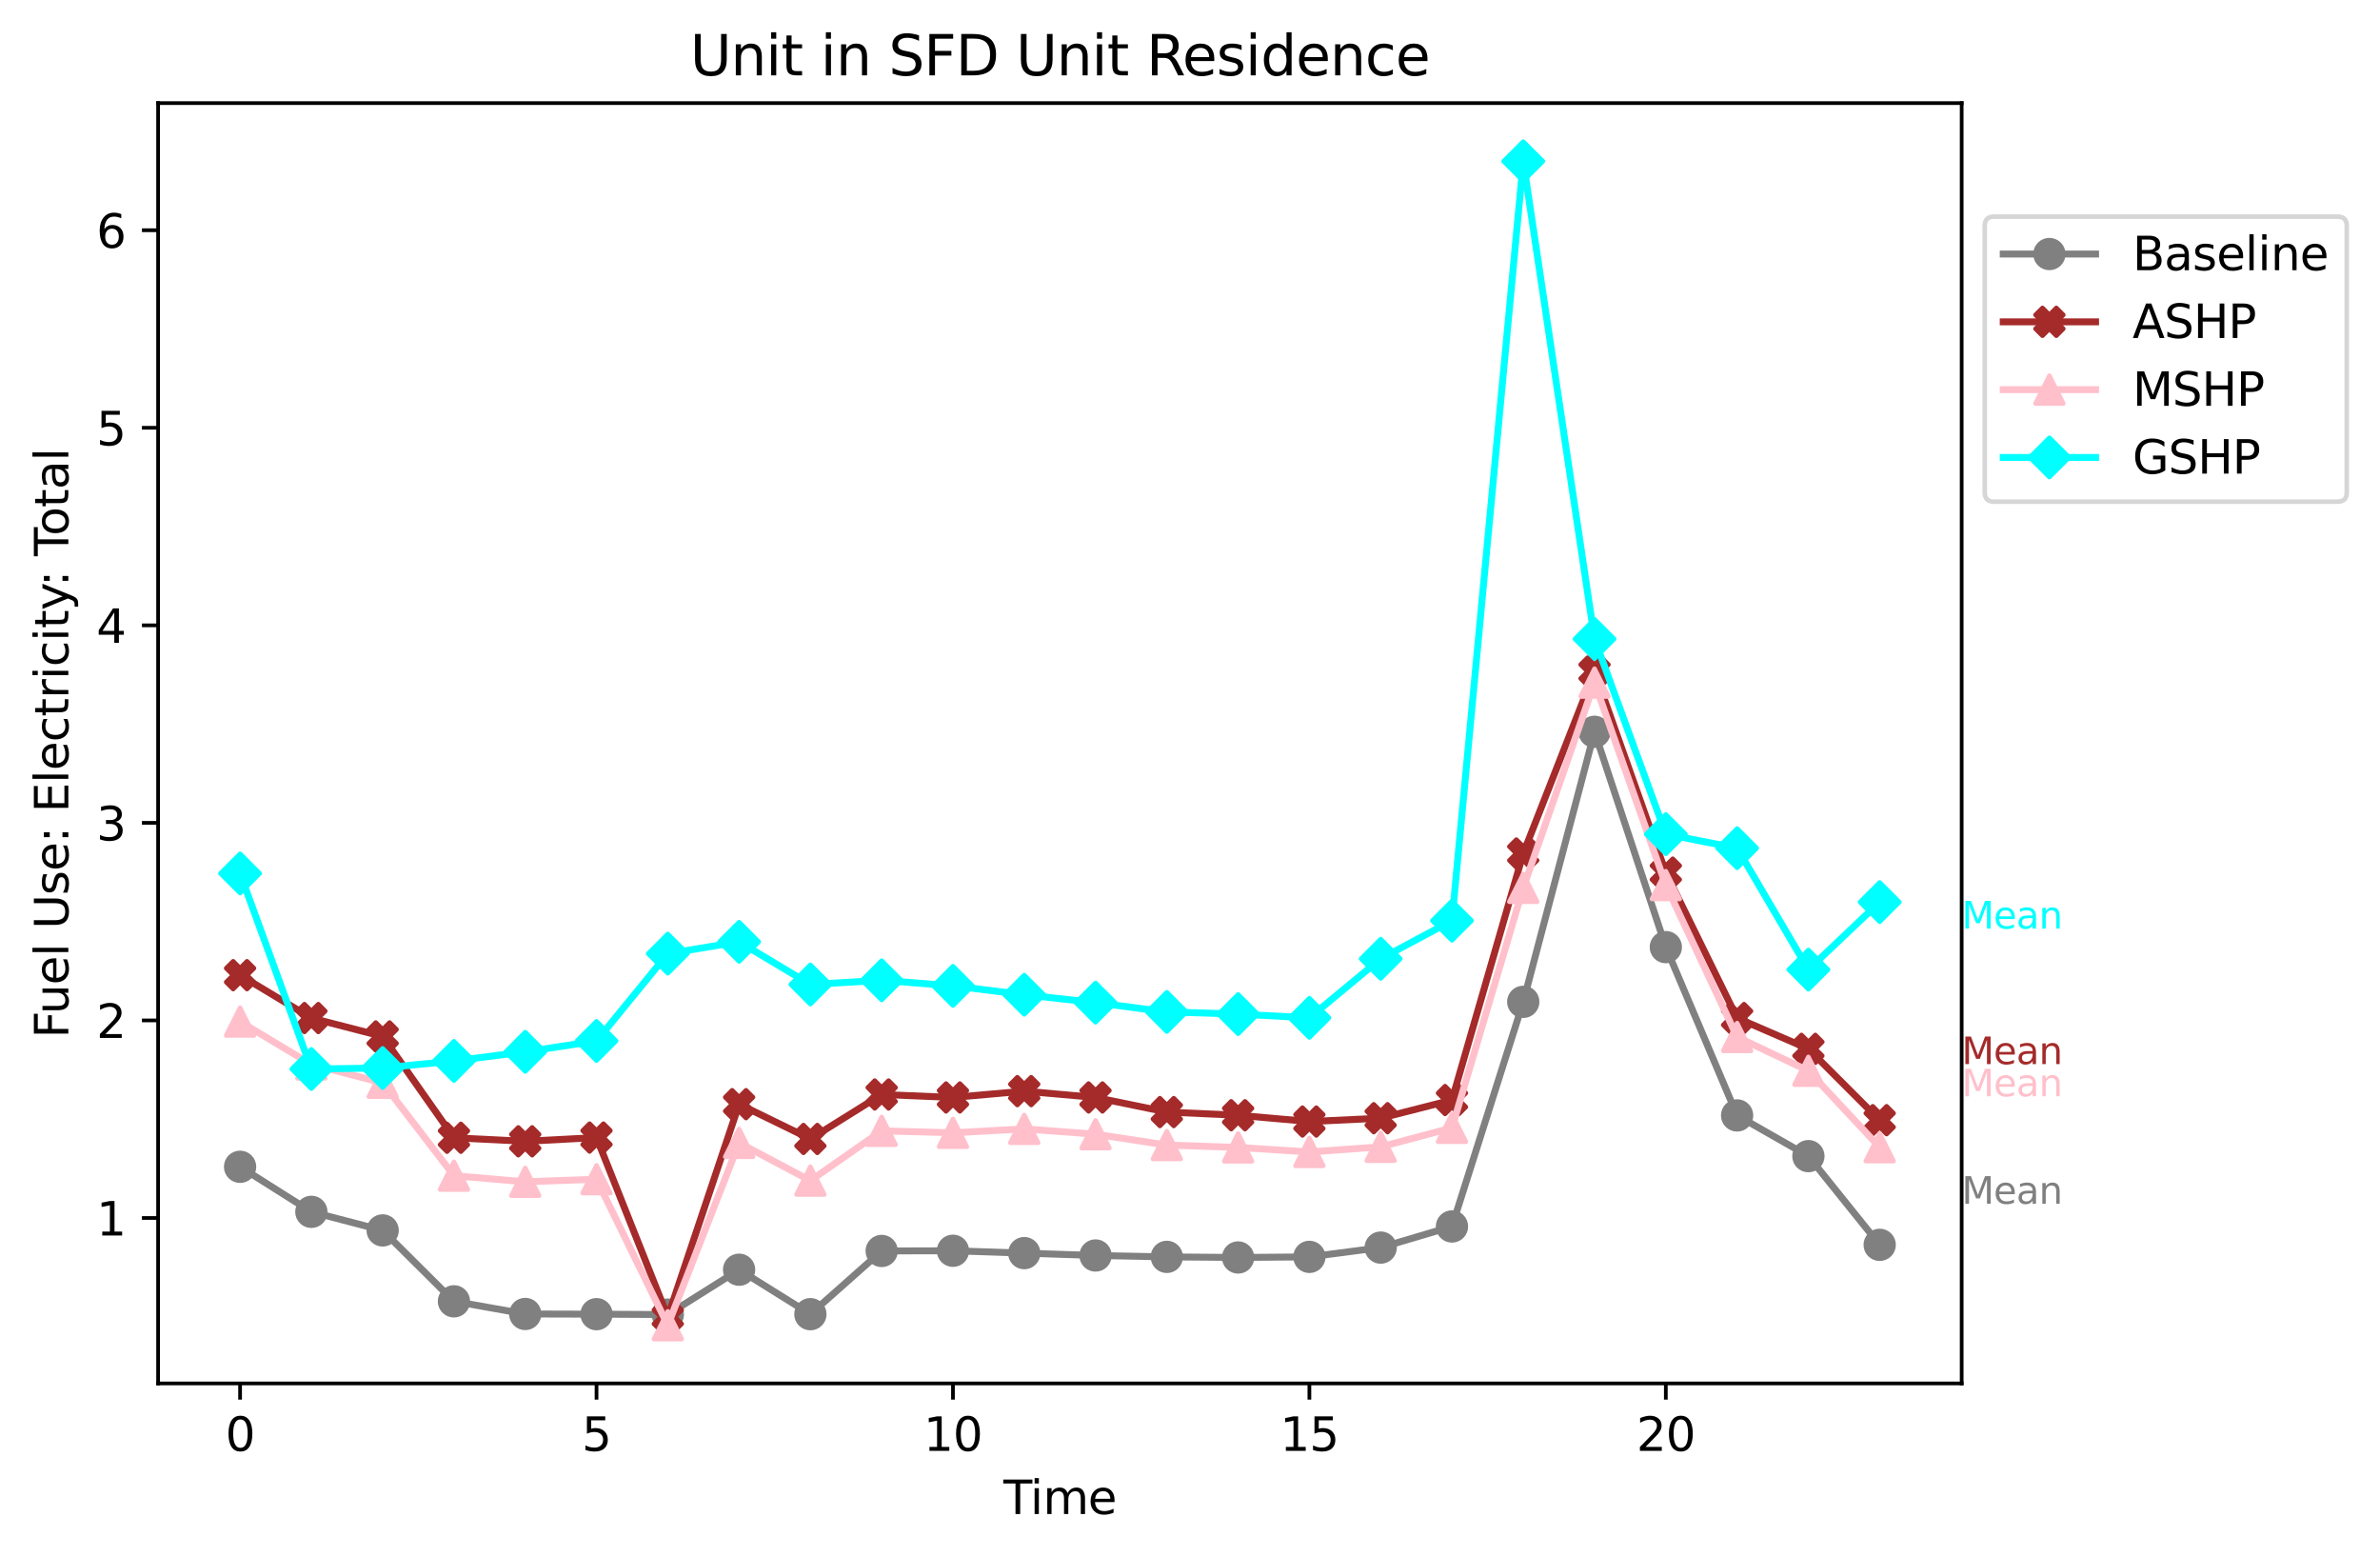 <?xml version="1.0" encoding="utf-8" standalone="no"?>
<!DOCTYPE svg PUBLIC "-//W3C//DTD SVG 1.1//EN"
  "http://www.w3.org/Graphics/SVG/1.1/DTD/svg11.dtd">
<svg xmlns:xlink="http://www.w3.org/1999/xlink" width="515.439pt" height="337.074pt" viewBox="0 0 515.439 337.074" xmlns="http://www.w3.org/2000/svg" version="1.1">
 <defs>
  <style type="text/css">*{stroke-linejoin: round; stroke-linecap: butt}</style>
 </defs>
 <g id="figure_1">
  <g id="patch_1">
   <path d="M 0 337.074 
L 515.439 337.074 
L 515.439 0 
L 0 0 
z
" style="fill: #ffffff"/>
  </g>
  <g id="axes_1">
   <g id="patch_2">
    <path d="M 34.241 299.518 
L 424.841 299.518 
L 424.841 22.318 
L 34.241 22.318 
z
" style="fill: #ffffff"/>
   </g>
   <g id="matplotlib.axis_1">
    <g id="xtick_1">
     <g id="line2d_1">
      <defs>
       <path id="m8b0d83b0fd" d="M 0 0 
L 0 3.5 
" style="stroke: #000000; stroke-width: 0.8"/>
      </defs>
      <g>
       <use xlink:href="#m8b0d83b0fd" x="51.995" y="299.518" style="stroke: #000000; stroke-width: 0.8"/>
      </g>
     </g>
     <g id="text_1">
      <!-- 0 -->
      <g transform="translate(48.814 314.117) scale(0.1 -0.1)">
       <defs>
        <path id="DejaVuSans-30" d="M 2034 4250 
Q 1547 4250 1301 3770 
Q 1056 3291 1056 2328 
Q 1056 1369 1301 889 
Q 1547 409 2034 409 
Q 2525 409 2770 889 
Q 3016 1369 3016 2328 
Q 3016 3291 2770 3770 
Q 2525 4250 2034 4250 
z
M 2034 4750 
Q 2819 4750 3233 4129 
Q 3647 3509 3647 2328 
Q 3647 1150 3233 529 
Q 2819 -91 2034 -91 
Q 1250 -91 836 529 
Q 422 1150 422 2328 
Q 422 3509 836 4129 
Q 1250 4750 2034 4750 
z
" transform="scale(0.016)"/>
       </defs>
       <use xlink:href="#DejaVuSans-30"/>
      </g>
     </g>
    </g>
    <g id="xtick_2">
     <g id="line2d_2">
      <g>
       <use xlink:href="#m8b0d83b0fd" x="129.189" y="299.518" style="stroke: #000000; stroke-width: 0.8"/>
      </g>
     </g>
     <g id="text_2">
      <!-- 5 -->
      <g transform="translate(126.008 314.117) scale(0.1 -0.1)">
       <defs>
        <path id="DejaVuSans-35" d="M 691 4666 
L 3169 4666 
L 3169 4134 
L 1269 4134 
L 1269 2991 
Q 1406 3038 1543 3061 
Q 1681 3084 1819 3084 
Q 2600 3084 3056 2656 
Q 3513 2228 3513 1497 
Q 3513 744 3044 326 
Q 2575 -91 1722 -91 
Q 1428 -91 1123 -41 
Q 819 9 494 109 
L 494 744 
Q 775 591 1075 516 
Q 1375 441 1709 441 
Q 2250 441 2565 725 
Q 2881 1009 2881 1497 
Q 2881 1984 2565 2268 
Q 2250 2553 1709 2553 
Q 1456 2553 1204 2497 
Q 953 2441 691 2322 
L 691 4666 
z
" transform="scale(0.016)"/>
       </defs>
       <use xlink:href="#DejaVuSans-35"/>
      </g>
     </g>
    </g>
    <g id="xtick_3">
     <g id="line2d_3">
      <g>
       <use xlink:href="#m8b0d83b0fd" x="206.383" y="299.518" style="stroke: #000000; stroke-width: 0.8"/>
      </g>
     </g>
     <g id="text_3">
      <!-- 10 -->
      <g transform="translate(200.02 314.117) scale(0.1 -0.1)">
       <defs>
        <path id="DejaVuSans-31" d="M 794 531 
L 1825 531 
L 1825 4091 
L 703 3866 
L 703 4441 
L 1819 4666 
L 2450 4666 
L 2450 531 
L 3481 531 
L 3481 0 
L 794 0 
L 794 531 
z
" transform="scale(0.016)"/>
       </defs>
       <use xlink:href="#DejaVuSans-31"/>
       <use xlink:href="#DejaVuSans-30" x="63.623"/>
      </g>
     </g>
    </g>
    <g id="xtick_4">
     <g id="line2d_4">
      <g>
       <use xlink:href="#m8b0d83b0fd" x="283.576" y="299.518" style="stroke: #000000; stroke-width: 0.8"/>
      </g>
     </g>
     <g id="text_4">
      <!-- 15 -->
      <g transform="translate(277.214 314.117) scale(0.1 -0.1)">
       <use xlink:href="#DejaVuSans-31"/>
       <use xlink:href="#DejaVuSans-35" x="63.623"/>
      </g>
     </g>
    </g>
    <g id="xtick_5">
     <g id="line2d_5">
      <g>
       <use xlink:href="#m8b0d83b0fd" x="360.77" y="299.518" style="stroke: #000000; stroke-width: 0.8"/>
      </g>
     </g>
     <g id="text_5">
      <!-- 20 -->
      <g transform="translate(354.407 314.117) scale(0.1 -0.1)">
       <defs>
        <path id="DejaVuSans-32" d="M 1228 531 
L 3431 531 
L 3431 0 
L 469 0 
L 469 531 
Q 828 903 1448 1529 
Q 2069 2156 2228 2338 
Q 2531 2678 2651 2914 
Q 2772 3150 2772 3378 
Q 2772 3750 2511 3984 
Q 2250 4219 1831 4219 
Q 1534 4219 1204 4116 
Q 875 4013 500 3803 
L 500 4441 
Q 881 4594 1212 4672 
Q 1544 4750 1819 4750 
Q 2544 4750 2975 4387 
Q 3406 4025 3406 3419 
Q 3406 3131 3298 2873 
Q 3191 2616 2906 2266 
Q 2828 2175 2409 1742 
Q 1991 1309 1228 531 
z
" transform="scale(0.016)"/>
       </defs>
       <use xlink:href="#DejaVuSans-32"/>
       <use xlink:href="#DejaVuSans-30" x="63.623"/>
      </g>
     </g>
    </g>
    <g id="text_6">
     <!-- Time -->
     <g transform="translate(217.307 327.795) scale(0.1 -0.1)">
      <defs>
       <path id="DejaVuSans-54" d="M -19 4666 
L 3928 4666 
L 3928 4134 
L 2272 4134 
L 2272 0 
L 1638 0 
L 1638 4134 
L -19 4134 
L -19 4666 
z
" transform="scale(0.016)"/>
       <path id="DejaVuSans-69" d="M 603 3500 
L 1178 3500 
L 1178 0 
L 603 0 
L 603 3500 
z
M 603 4863 
L 1178 4863 
L 1178 4134 
L 603 4134 
L 603 4863 
z
" transform="scale(0.016)"/>
       <path id="DejaVuSans-6d" d="M 3328 2828 
Q 3544 3216 3844 3400 
Q 4144 3584 4550 3584 
Q 5097 3584 5394 3201 
Q 5691 2819 5691 2113 
L 5691 0 
L 5113 0 
L 5113 2094 
Q 5113 2597 4934 2840 
Q 4756 3084 4391 3084 
Q 3944 3084 3684 2787 
Q 3425 2491 3425 1978 
L 3425 0 
L 2847 0 
L 2847 2094 
Q 2847 2600 2669 2842 
Q 2491 3084 2119 3084 
Q 1678 3084 1418 2786 
Q 1159 2488 1159 1978 
L 1159 0 
L 581 0 
L 581 3500 
L 1159 3500 
L 1159 2956 
Q 1356 3278 1631 3431 
Q 1906 3584 2284 3584 
Q 2666 3584 2933 3390 
Q 3200 3197 3328 2828 
z
" transform="scale(0.016)"/>
       <path id="DejaVuSans-65" d="M 3597 1894 
L 3597 1613 
L 953 1613 
Q 991 1019 1311 708 
Q 1631 397 2203 397 
Q 2534 397 2845 478 
Q 3156 559 3463 722 
L 3463 178 
Q 3153 47 2828 -22 
Q 2503 -91 2169 -91 
Q 1331 -91 842 396 
Q 353 884 353 1716 
Q 353 2575 817 3079 
Q 1281 3584 2069 3584 
Q 2775 3584 3186 3129 
Q 3597 2675 3597 1894 
z
M 3022 2063 
Q 3016 2534 2758 2815 
Q 2500 3097 2075 3097 
Q 1594 3097 1305 2825 
Q 1016 2553 972 2059 
L 3022 2063 
z
" transform="scale(0.016)"/>
      </defs>
      <use xlink:href="#DejaVuSans-54"/>
      <use xlink:href="#DejaVuSans-69" x="57.959"/>
      <use xlink:href="#DejaVuSans-6d" x="85.742"/>
      <use xlink:href="#DejaVuSans-65" x="183.154"/>
     </g>
    </g>
   </g>
   <g id="matplotlib.axis_2">
    <g id="ytick_1">
     <g id="line2d_6">
      <defs>
       <path id="mc8c72cbd76" d="M 0 0 
L -3.5 0 
" style="stroke: #000000; stroke-width: 0.8"/>
      </defs>
      <g>
       <use xlink:href="#mc8c72cbd76" x="34.241" y="263.694" style="stroke: #000000; stroke-width: 0.8"/>
      </g>
     </g>
     <g id="text_7">
      <!-- 1 -->
      <g transform="translate(20.878 267.493) scale(0.1 -0.1)">
       <use xlink:href="#DejaVuSans-31"/>
      </g>
     </g>
    </g>
    <g id="ytick_2">
     <g id="line2d_7">
      <g>
       <use xlink:href="#mc8c72cbd76" x="34.241" y="220.924" style="stroke: #000000; stroke-width: 0.8"/>
      </g>
     </g>
     <g id="text_8">
      <!-- 2 -->
      <g transform="translate(20.878 224.723) scale(0.1 -0.1)">
       <use xlink:href="#DejaVuSans-32"/>
      </g>
     </g>
    </g>
    <g id="ytick_3">
     <g id="line2d_8">
      <g>
       <use xlink:href="#mc8c72cbd76" x="34.241" y="178.154" style="stroke: #000000; stroke-width: 0.8"/>
      </g>
     </g>
     <g id="text_9">
      <!-- 3 -->
      <g transform="translate(20.878 181.954) scale(0.1 -0.1)">
       <defs>
        <path id="DejaVuSans-33" d="M 2597 2516 
Q 3050 2419 3304 2112 
Q 3559 1806 3559 1356 
Q 3559 666 3084 287 
Q 2609 -91 1734 -91 
Q 1441 -91 1130 -33 
Q 819 25 488 141 
L 488 750 
Q 750 597 1062 519 
Q 1375 441 1716 441 
Q 2309 441 2620 675 
Q 2931 909 2931 1356 
Q 2931 1769 2642 2001 
Q 2353 2234 1838 2234 
L 1294 2234 
L 1294 2753 
L 1863 2753 
Q 2328 2753 2575 2939 
Q 2822 3125 2822 3475 
Q 2822 3834 2567 4026 
Q 2313 4219 1838 4219 
Q 1578 4219 1281 4162 
Q 984 4106 628 3988 
L 628 4550 
Q 988 4650 1302 4700 
Q 1616 4750 1894 4750 
Q 2613 4750 3031 4423 
Q 3450 4097 3450 3541 
Q 3450 3153 3228 2886 
Q 3006 2619 2597 2516 
z
" transform="scale(0.016)"/>
       </defs>
       <use xlink:href="#DejaVuSans-33"/>
      </g>
     </g>
    </g>
    <g id="ytick_4">
     <g id="line2d_9">
      <g>
       <use xlink:href="#mc8c72cbd76" x="34.241" y="135.385" style="stroke: #000000; stroke-width: 0.8"/>
      </g>
     </g>
     <g id="text_10">
      <!-- 4 -->
      <g transform="translate(20.878 139.184) scale(0.1 -0.1)">
       <defs>
        <path id="DejaVuSans-34" d="M 2419 4116 
L 825 1625 
L 2419 1625 
L 2419 4116 
z
M 2253 4666 
L 3047 4666 
L 3047 1625 
L 3713 1625 
L 3713 1100 
L 3047 1100 
L 3047 0 
L 2419 0 
L 2419 1100 
L 313 1100 
L 313 1709 
L 2253 4666 
z
" transform="scale(0.016)"/>
       </defs>
       <use xlink:href="#DejaVuSans-34"/>
      </g>
     </g>
    </g>
    <g id="ytick_5">
     <g id="line2d_10">
      <g>
       <use xlink:href="#mc8c72cbd76" x="34.241" y="92.615" style="stroke: #000000; stroke-width: 0.8"/>
      </g>
     </g>
     <g id="text_11">
      <!-- 5 -->
      <g transform="translate(20.878 96.414) scale(0.1 -0.1)">
       <use xlink:href="#DejaVuSans-35"/>
      </g>
     </g>
    </g>
    <g id="ytick_6">
     <g id="line2d_11">
      <g>
       <use xlink:href="#mc8c72cbd76" x="34.241" y="49.845" style="stroke: #000000; stroke-width: 0.8"/>
      </g>
     </g>
     <g id="text_12">
      <!-- 6 -->
      <g transform="translate(20.878 53.644) scale(0.1 -0.1)">
       <defs>
        <path id="DejaVuSans-36" d="M 2113 2584 
Q 1688 2584 1439 2293 
Q 1191 2003 1191 1497 
Q 1191 994 1439 701 
Q 1688 409 2113 409 
Q 2538 409 2786 701 
Q 3034 994 3034 1497 
Q 3034 2003 2786 2293 
Q 2538 2584 2113 2584 
z
M 3366 4563 
L 3366 3988 
Q 3128 4100 2886 4159 
Q 2644 4219 2406 4219 
Q 1781 4219 1451 3797 
Q 1122 3375 1075 2522 
Q 1259 2794 1537 2939 
Q 1816 3084 2150 3084 
Q 2853 3084 3261 2657 
Q 3669 2231 3669 1497 
Q 3669 778 3244 343 
Q 2819 -91 2113 -91 
Q 1303 -91 875 529 
Q 447 1150 447 2328 
Q 447 3434 972 4092 
Q 1497 4750 2381 4750 
Q 2619 4750 2861 4703 
Q 3103 4656 3366 4563 
z
" transform="scale(0.016)"/>
       </defs>
       <use xlink:href="#DejaVuSans-36"/>
      </g>
     </g>
    </g>
    <g id="text_13">
     <!-- Fuel Use: Electricity: Total -->
     <g transform="translate(14.798 224.781) rotate(-90) scale(0.1 -0.1)">
      <defs>
       <path id="DejaVuSans-46" d="M 628 4666 
L 3309 4666 
L 3309 4134 
L 1259 4134 
L 1259 2759 
L 3109 2759 
L 3109 2228 
L 1259 2228 
L 1259 0 
L 628 0 
L 628 4666 
z
" transform="scale(0.016)"/>
       <path id="DejaVuSans-75" d="M 544 1381 
L 544 3500 
L 1119 3500 
L 1119 1403 
Q 1119 906 1312 657 
Q 1506 409 1894 409 
Q 2359 409 2629 706 
Q 2900 1003 2900 1516 
L 2900 3500 
L 3475 3500 
L 3475 0 
L 2900 0 
L 2900 538 
Q 2691 219 2414 64 
Q 2138 -91 1772 -91 
Q 1169 -91 856 284 
Q 544 659 544 1381 
z
M 1991 3584 
L 1991 3584 
z
" transform="scale(0.016)"/>
       <path id="DejaVuSans-6c" d="M 603 4863 
L 1178 4863 
L 1178 0 
L 603 0 
L 603 4863 
z
" transform="scale(0.016)"/>
       <path id="DejaVuSans-20" transform="scale(0.016)"/>
       <path id="DejaVuSans-55" d="M 556 4666 
L 1191 4666 
L 1191 1831 
Q 1191 1081 1462 751 
Q 1734 422 2344 422 
Q 2950 422 3222 751 
Q 3494 1081 3494 1831 
L 3494 4666 
L 4128 4666 
L 4128 1753 
Q 4128 841 3676 375 
Q 3225 -91 2344 -91 
Q 1459 -91 1007 375 
Q 556 841 556 1753 
L 556 4666 
z
" transform="scale(0.016)"/>
       <path id="DejaVuSans-73" d="M 2834 3397 
L 2834 2853 
Q 2591 2978 2328 3040 
Q 2066 3103 1784 3103 
Q 1356 3103 1142 2972 
Q 928 2841 928 2578 
Q 928 2378 1081 2264 
Q 1234 2150 1697 2047 
L 1894 2003 
Q 2506 1872 2764 1633 
Q 3022 1394 3022 966 
Q 3022 478 2636 193 
Q 2250 -91 1575 -91 
Q 1294 -91 989 -36 
Q 684 19 347 128 
L 347 722 
Q 666 556 975 473 
Q 1284 391 1588 391 
Q 1994 391 2212 530 
Q 2431 669 2431 922 
Q 2431 1156 2273 1281 
Q 2116 1406 1581 1522 
L 1381 1569 
Q 847 1681 609 1914 
Q 372 2147 372 2553 
Q 372 3047 722 3315 
Q 1072 3584 1716 3584 
Q 2034 3584 2315 3537 
Q 2597 3491 2834 3397 
z
" transform="scale(0.016)"/>
       <path id="DejaVuSans-3a" d="M 750 794 
L 1409 794 
L 1409 0 
L 750 0 
L 750 794 
z
M 750 3309 
L 1409 3309 
L 1409 2516 
L 750 2516 
L 750 3309 
z
" transform="scale(0.016)"/>
       <path id="DejaVuSans-45" d="M 628 4666 
L 3578 4666 
L 3578 4134 
L 1259 4134 
L 1259 2753 
L 3481 2753 
L 3481 2222 
L 1259 2222 
L 1259 531 
L 3634 531 
L 3634 0 
L 628 0 
L 628 4666 
z
" transform="scale(0.016)"/>
       <path id="DejaVuSans-63" d="M 3122 3366 
L 3122 2828 
Q 2878 2963 2633 3030 
Q 2388 3097 2138 3097 
Q 1578 3097 1268 2742 
Q 959 2388 959 1747 
Q 959 1106 1268 751 
Q 1578 397 2138 397 
Q 2388 397 2633 464 
Q 2878 531 3122 666 
L 3122 134 
Q 2881 22 2623 -34 
Q 2366 -91 2075 -91 
Q 1284 -91 818 406 
Q 353 903 353 1747 
Q 353 2603 823 3093 
Q 1294 3584 2113 3584 
Q 2378 3584 2631 3529 
Q 2884 3475 3122 3366 
z
" transform="scale(0.016)"/>
       <path id="DejaVuSans-74" d="M 1172 4494 
L 1172 3500 
L 2356 3500 
L 2356 3053 
L 1172 3053 
L 1172 1153 
Q 1172 725 1289 603 
Q 1406 481 1766 481 
L 2356 481 
L 2356 0 
L 1766 0 
Q 1100 0 847 248 
Q 594 497 594 1153 
L 594 3053 
L 172 3053 
L 172 3500 
L 594 3500 
L 594 4494 
L 1172 4494 
z
" transform="scale(0.016)"/>
       <path id="DejaVuSans-72" d="M 2631 2963 
Q 2534 3019 2420 3045 
Q 2306 3072 2169 3072 
Q 1681 3072 1420 2755 
Q 1159 2438 1159 1844 
L 1159 0 
L 581 0 
L 581 3500 
L 1159 3500 
L 1159 2956 
Q 1341 3275 1631 3429 
Q 1922 3584 2338 3584 
Q 2397 3584 2469 3576 
Q 2541 3569 2628 3553 
L 2631 2963 
z
" transform="scale(0.016)"/>
       <path id="DejaVuSans-79" d="M 2059 -325 
Q 1816 -950 1584 -1140 
Q 1353 -1331 966 -1331 
L 506 -1331 
L 506 -850 
L 844 -850 
Q 1081 -850 1212 -737 
Q 1344 -625 1503 -206 
L 1606 56 
L 191 3500 
L 800 3500 
L 1894 763 
L 2988 3500 
L 3597 3500 
L 2059 -325 
z
" transform="scale(0.016)"/>
       <path id="DejaVuSans-6f" d="M 1959 3097 
Q 1497 3097 1228 2736 
Q 959 2375 959 1747 
Q 959 1119 1226 758 
Q 1494 397 1959 397 
Q 2419 397 2687 759 
Q 2956 1122 2956 1747 
Q 2956 2369 2687 2733 
Q 2419 3097 1959 3097 
z
M 1959 3584 
Q 2709 3584 3137 3096 
Q 3566 2609 3566 1747 
Q 3566 888 3137 398 
Q 2709 -91 1959 -91 
Q 1206 -91 779 398 
Q 353 888 353 1747 
Q 353 2609 779 3096 
Q 1206 3584 1959 3584 
z
" transform="scale(0.016)"/>
       <path id="DejaVuSans-61" d="M 2194 1759 
Q 1497 1759 1228 1600 
Q 959 1441 959 1056 
Q 959 750 1161 570 
Q 1363 391 1709 391 
Q 2188 391 2477 730 
Q 2766 1069 2766 1631 
L 2766 1759 
L 2194 1759 
z
M 3341 1997 
L 3341 0 
L 2766 0 
L 2766 531 
Q 2569 213 2275 61 
Q 1981 -91 1556 -91 
Q 1019 -91 701 211 
Q 384 513 384 1019 
Q 384 1609 779 1909 
Q 1175 2209 1959 2209 
L 2766 2209 
L 2766 2266 
Q 2766 2663 2505 2880 
Q 2244 3097 1772 3097 
Q 1472 3097 1187 3025 
Q 903 2953 641 2809 
L 641 3341 
Q 956 3463 1253 3523 
Q 1550 3584 1831 3584 
Q 2591 3584 2966 3190 
Q 3341 2797 3341 1997 
z
" transform="scale(0.016)"/>
      </defs>
      <use xlink:href="#DejaVuSans-46"/>
      <use xlink:href="#DejaVuSans-75" x="52.02"/>
      <use xlink:href="#DejaVuSans-65" x="115.398"/>
      <use xlink:href="#DejaVuSans-6c" x="176.922"/>
      <use xlink:href="#DejaVuSans-20" x="204.705"/>
      <use xlink:href="#DejaVuSans-55" x="236.492"/>
      <use xlink:href="#DejaVuSans-73" x="309.686"/>
      <use xlink:href="#DejaVuSans-65" x="361.785"/>
      <use xlink:href="#DejaVuSans-3a" x="423.309"/>
      <use xlink:href="#DejaVuSans-20" x="457"/>
      <use xlink:href="#DejaVuSans-45" x="488.787"/>
      <use xlink:href="#DejaVuSans-6c" x="551.971"/>
      <use xlink:href="#DejaVuSans-65" x="579.754"/>
      <use xlink:href="#DejaVuSans-63" x="641.277"/>
      <use xlink:href="#DejaVuSans-74" x="696.258"/>
      <use xlink:href="#DejaVuSans-72" x="735.467"/>
      <use xlink:href="#DejaVuSans-69" x="776.58"/>
      <use xlink:href="#DejaVuSans-63" x="804.363"/>
      <use xlink:href="#DejaVuSans-69" x="859.344"/>
      <use xlink:href="#DejaVuSans-74" x="887.127"/>
      <use xlink:href="#DejaVuSans-79" x="926.336"/>
      <use xlink:href="#DejaVuSans-3a" x="978.266"/>
      <use xlink:href="#DejaVuSans-20" x="1011.957"/>
      <use xlink:href="#DejaVuSans-54" x="1043.744"/>
      <use xlink:href="#DejaVuSans-6f" x="1087.828"/>
      <use xlink:href="#DejaVuSans-74" x="1149.01"/>
      <use xlink:href="#DejaVuSans-61" x="1188.219"/>
      <use xlink:href="#DejaVuSans-6c" x="1249.498"/>
     </g>
    </g>
   </g>
   <g id="line2d_12">
    <path d="M 51.995 252.617 
L 67.434 262.368 
L 82.873 266.389 
L 98.311 281.743 
L 113.75 284.48 
L 129.189 284.523 
L 144.628 284.609 
L 160.066 274.9 
L 175.505 284.523 
L 190.944 270.837 
L 206.383 270.794 
L 221.821 271.307 
L 237.26 271.82 
L 252.699 272.12 
L 268.137 272.248 
L 283.576 272.12 
L 299.015 270.11 
L 314.454 265.533 
L 329.892 216.904 
L 345.331 158.437 
L 360.77 205.057 
L 376.209 241.497 
L 391.647 250.307 
L 407.086 269.511 
" clip-path="url(#p4e8a50c713)" style="fill: none; stroke: #808080; stroke-width: 1.5; stroke-linecap: square"/>
    <defs>
     <path id="mdad62c5032" d="M 0 3 
C 0.796 3 1.559 2.684 2.121 2.121 
C 2.684 1.559 3 0.796 3 0 
C 3 -0.796 2.684 -1.559 2.121 -2.121 
C 1.559 -2.684 0.796 -3 0 -3 
C -0.796 -3 -1.559 -2.684 -2.121 -2.121 
C -2.684 -1.559 -3 -0.796 -3 0 
C -3 0.796 -2.684 1.559 -2.121 2.121 
C -1.559 2.684 -0.796 3 0 3 
z
" style="stroke: #808080"/>
    </defs>
    <g clip-path="url(#p4e8a50c713)">
     <use xlink:href="#mdad62c5032" x="51.995" y="252.617" style="fill: #808080; stroke: #808080"/>
     <use xlink:href="#mdad62c5032" x="67.434" y="262.368" style="fill: #808080; stroke: #808080"/>
     <use xlink:href="#mdad62c5032" x="82.873" y="266.389" style="fill: #808080; stroke: #808080"/>
     <use xlink:href="#mdad62c5032" x="98.311" y="281.743" style="fill: #808080; stroke: #808080"/>
     <use xlink:href="#mdad62c5032" x="113.75" y="284.48" style="fill: #808080; stroke: #808080"/>
     <use xlink:href="#mdad62c5032" x="129.189" y="284.523" style="fill: #808080; stroke: #808080"/>
     <use xlink:href="#mdad62c5032" x="144.628" y="284.609" style="fill: #808080; stroke: #808080"/>
     <use xlink:href="#mdad62c5032" x="160.066" y="274.9" style="fill: #808080; stroke: #808080"/>
     <use xlink:href="#mdad62c5032" x="175.505" y="284.523" style="fill: #808080; stroke: #808080"/>
     <use xlink:href="#mdad62c5032" x="190.944" y="270.837" style="fill: #808080; stroke: #808080"/>
     <use xlink:href="#mdad62c5032" x="206.383" y="270.794" style="fill: #808080; stroke: #808080"/>
     <use xlink:href="#mdad62c5032" x="221.821" y="271.307" style="fill: #808080; stroke: #808080"/>
     <use xlink:href="#mdad62c5032" x="237.26" y="271.82" style="fill: #808080; stroke: #808080"/>
     <use xlink:href="#mdad62c5032" x="252.699" y="272.12" style="fill: #808080; stroke: #808080"/>
     <use xlink:href="#mdad62c5032" x="268.137" y="272.248" style="fill: #808080; stroke: #808080"/>
     <use xlink:href="#mdad62c5032" x="283.576" y="272.12" style="fill: #808080; stroke: #808080"/>
     <use xlink:href="#mdad62c5032" x="299.015" y="270.11" style="fill: #808080; stroke: #808080"/>
     <use xlink:href="#mdad62c5032" x="314.454" y="265.533" style="fill: #808080; stroke: #808080"/>
     <use xlink:href="#mdad62c5032" x="329.892" y="216.904" style="fill: #808080; stroke: #808080"/>
     <use xlink:href="#mdad62c5032" x="345.331" y="158.437" style="fill: #808080; stroke: #808080"/>
     <use xlink:href="#mdad62c5032" x="360.77" y="205.057" style="fill: #808080; stroke: #808080"/>
     <use xlink:href="#mdad62c5032" x="376.209" y="241.497" style="fill: #808080; stroke: #808080"/>
     <use xlink:href="#mdad62c5032" x="391.647" y="250.307" style="fill: #808080; stroke: #808080"/>
     <use xlink:href="#mdad62c5032" x="407.086" y="269.511" style="fill: #808080; stroke: #808080"/>
    </g>
   </g>
   <g id="line2d_13">
    <path d="M 51.995 211.13 
L 67.434 220.411 
L 82.873 224.389 
L 98.311 246.33 
L 113.75 247.099 
L 129.189 246.287 
L 144.628 285.122 
L 160.066 239.059 
L 175.505 246.586 
L 190.944 236.963 
L 206.383 237.604 
L 221.821 236.236 
L 237.26 237.604 
L 252.699 240.769 
L 268.137 241.454 
L 283.576 242.822 
L 299.015 242.095 
L 314.454 238.16 
L 329.892 184.784 
L 345.331 145.393 
L 360.77 188.932 
L 376.209 220.411 
L 391.647 227.083 
L 407.086 242.523 
" clip-path="url(#p4e8a50c713)" style="fill: none; stroke: #a52a2a; stroke-width: 1.5; stroke-linecap: square"/>
    <defs>
     <path id="m2bb71299e5" d="M -1.5 3 
L 0 1.5 
L 1.5 3 
L 3 1.5 
L 1.5 0 
L 3 -1.5 
L 1.5 -3 
L 0 -1.5 
L -1.5 -3 
L -3 -1.5 
L -1.5 0 
L -3 1.5 
z
" style="stroke: #a52a2a; stroke-linejoin: miter"/>
    </defs>
    <g clip-path="url(#p4e8a50c713)">
     <use xlink:href="#m2bb71299e5" x="51.995" y="211.13" style="fill: #a52a2a; stroke: #a52a2a; stroke-linejoin: miter"/>
     <use xlink:href="#m2bb71299e5" x="67.434" y="220.411" style="fill: #a52a2a; stroke: #a52a2a; stroke-linejoin: miter"/>
     <use xlink:href="#m2bb71299e5" x="82.873" y="224.389" style="fill: #a52a2a; stroke: #a52a2a; stroke-linejoin: miter"/>
     <use xlink:href="#m2bb71299e5" x="98.311" y="246.33" style="fill: #a52a2a; stroke: #a52a2a; stroke-linejoin: miter"/>
     <use xlink:href="#m2bb71299e5" x="113.75" y="247.099" style="fill: #a52a2a; stroke: #a52a2a; stroke-linejoin: miter"/>
     <use xlink:href="#m2bb71299e5" x="129.189" y="246.287" style="fill: #a52a2a; stroke: #a52a2a; stroke-linejoin: miter"/>
     <use xlink:href="#m2bb71299e5" x="144.628" y="285.122" style="fill: #a52a2a; stroke: #a52a2a; stroke-linejoin: miter"/>
     <use xlink:href="#m2bb71299e5" x="160.066" y="239.059" style="fill: #a52a2a; stroke: #a52a2a; stroke-linejoin: miter"/>
     <use xlink:href="#m2bb71299e5" x="175.505" y="246.586" style="fill: #a52a2a; stroke: #a52a2a; stroke-linejoin: miter"/>
     <use xlink:href="#m2bb71299e5" x="190.944" y="236.963" style="fill: #a52a2a; stroke: #a52a2a; stroke-linejoin: miter"/>
     <use xlink:href="#m2bb71299e5" x="206.383" y="237.604" style="fill: #a52a2a; stroke: #a52a2a; stroke-linejoin: miter"/>
     <use xlink:href="#m2bb71299e5" x="221.821" y="236.236" style="fill: #a52a2a; stroke: #a52a2a; stroke-linejoin: miter"/>
     <use xlink:href="#m2bb71299e5" x="237.26" y="237.604" style="fill: #a52a2a; stroke: #a52a2a; stroke-linejoin: miter"/>
     <use xlink:href="#m2bb71299e5" x="252.699" y="240.769" style="fill: #a52a2a; stroke: #a52a2a; stroke-linejoin: miter"/>
     <use xlink:href="#m2bb71299e5" x="268.137" y="241.454" style="fill: #a52a2a; stroke: #a52a2a; stroke-linejoin: miter"/>
     <use xlink:href="#m2bb71299e5" x="283.576" y="242.822" style="fill: #a52a2a; stroke: #a52a2a; stroke-linejoin: miter"/>
     <use xlink:href="#m2bb71299e5" x="299.015" y="242.095" style="fill: #a52a2a; stroke: #a52a2a; stroke-linejoin: miter"/>
     <use xlink:href="#m2bb71299e5" x="314.454" y="238.16" style="fill: #a52a2a; stroke: #a52a2a; stroke-linejoin: miter"/>
     <use xlink:href="#m2bb71299e5" x="329.892" y="184.784" style="fill: #a52a2a; stroke: #a52a2a; stroke-linejoin: miter"/>
     <use xlink:href="#m2bb71299e5" x="345.331" y="145.393" style="fill: #a52a2a; stroke: #a52a2a; stroke-linejoin: miter"/>
     <use xlink:href="#m2bb71299e5" x="360.77" y="188.932" style="fill: #a52a2a; stroke: #a52a2a; stroke-linejoin: miter"/>
     <use xlink:href="#m2bb71299e5" x="376.209" y="220.411" style="fill: #a52a2a; stroke: #a52a2a; stroke-linejoin: miter"/>
     <use xlink:href="#m2bb71299e5" x="391.647" y="227.083" style="fill: #a52a2a; stroke: #a52a2a; stroke-linejoin: miter"/>
     <use xlink:href="#m2bb71299e5" x="407.086" y="242.523" style="fill: #a52a2a; stroke: #a52a2a; stroke-linejoin: miter"/>
    </g>
   </g>
   <g id="line2d_14">
    <path d="M 51.995 221.181 
L 67.434 230.462 
L 82.873 234.44 
L 98.311 254.541 
L 113.75 255.867 
L 129.189 255.311 
L 144.628 286.918 
L 160.066 247.442 
L 175.505 255.611 
L 190.944 244.833 
L 206.383 245.26 
L 221.821 244.405 
L 237.26 245.56 
L 252.699 247.912 
L 268.137 248.425 
L 283.576 249.409 
L 299.015 248.297 
L 314.454 244.191 
L 329.892 192.226 
L 345.331 147.788 
L 360.77 191.627 
L 376.209 224.517 
L 391.647 231.831 
L 407.086 248.382 
" clip-path="url(#p4e8a50c713)" style="fill: none; stroke: #ffc0cb; stroke-width: 1.5; stroke-linecap: square"/>
    <defs>
     <path id="mb061c8304a" d="M 0 -3 
L -3 3 
L 3 3 
z
" style="stroke: #ffc0cb; stroke-linejoin: miter"/>
    </defs>
    <g clip-path="url(#p4e8a50c713)">
     <use xlink:href="#mb061c8304a" x="51.995" y="221.181" style="fill: #ffc0cb; stroke: #ffc0cb; stroke-linejoin: miter"/>
     <use xlink:href="#mb061c8304a" x="67.434" y="230.462" style="fill: #ffc0cb; stroke: #ffc0cb; stroke-linejoin: miter"/>
     <use xlink:href="#mb061c8304a" x="82.873" y="234.44" style="fill: #ffc0cb; stroke: #ffc0cb; stroke-linejoin: miter"/>
     <use xlink:href="#mb061c8304a" x="98.311" y="254.541" style="fill: #ffc0cb; stroke: #ffc0cb; stroke-linejoin: miter"/>
     <use xlink:href="#mb061c8304a" x="113.75" y="255.867" style="fill: #ffc0cb; stroke: #ffc0cb; stroke-linejoin: miter"/>
     <use xlink:href="#mb061c8304a" x="129.189" y="255.311" style="fill: #ffc0cb; stroke: #ffc0cb; stroke-linejoin: miter"/>
     <use xlink:href="#mb061c8304a" x="144.628" y="286.918" style="fill: #ffc0cb; stroke: #ffc0cb; stroke-linejoin: miter"/>
     <use xlink:href="#mb061c8304a" x="160.066" y="247.442" style="fill: #ffc0cb; stroke: #ffc0cb; stroke-linejoin: miter"/>
     <use xlink:href="#mb061c8304a" x="175.505" y="255.611" style="fill: #ffc0cb; stroke: #ffc0cb; stroke-linejoin: miter"/>
     <use xlink:href="#mb061c8304a" x="190.944" y="244.833" style="fill: #ffc0cb; stroke: #ffc0cb; stroke-linejoin: miter"/>
     <use xlink:href="#mb061c8304a" x="206.383" y="245.26" style="fill: #ffc0cb; stroke: #ffc0cb; stroke-linejoin: miter"/>
     <use xlink:href="#mb061c8304a" x="221.821" y="244.405" style="fill: #ffc0cb; stroke: #ffc0cb; stroke-linejoin: miter"/>
     <use xlink:href="#mb061c8304a" x="237.26" y="245.56" style="fill: #ffc0cb; stroke: #ffc0cb; stroke-linejoin: miter"/>
     <use xlink:href="#mb061c8304a" x="252.699" y="247.912" style="fill: #ffc0cb; stroke: #ffc0cb; stroke-linejoin: miter"/>
     <use xlink:href="#mb061c8304a" x="268.137" y="248.425" style="fill: #ffc0cb; stroke: #ffc0cb; stroke-linejoin: miter"/>
     <use xlink:href="#mb061c8304a" x="283.576" y="249.409" style="fill: #ffc0cb; stroke: #ffc0cb; stroke-linejoin: miter"/>
     <use xlink:href="#mb061c8304a" x="299.015" y="248.297" style="fill: #ffc0cb; stroke: #ffc0cb; stroke-linejoin: miter"/>
     <use xlink:href="#mb061c8304a" x="314.454" y="244.191" style="fill: #ffc0cb; stroke: #ffc0cb; stroke-linejoin: miter"/>
     <use xlink:href="#mb061c8304a" x="329.892" y="192.226" style="fill: #ffc0cb; stroke: #ffc0cb; stroke-linejoin: miter"/>
     <use xlink:href="#mb061c8304a" x="345.331" y="147.788" style="fill: #ffc0cb; stroke: #ffc0cb; stroke-linejoin: miter"/>
     <use xlink:href="#mb061c8304a" x="360.77" y="191.627" style="fill: #ffc0cb; stroke: #ffc0cb; stroke-linejoin: miter"/>
     <use xlink:href="#mb061c8304a" x="376.209" y="224.517" style="fill: #ffc0cb; stroke: #ffc0cb; stroke-linejoin: miter"/>
     <use xlink:href="#mb061c8304a" x="391.647" y="231.831" style="fill: #ffc0cb; stroke: #ffc0cb; stroke-linejoin: miter"/>
     <use xlink:href="#mb061c8304a" x="407.086" y="248.382" style="fill: #ffc0cb; stroke: #ffc0cb; stroke-linejoin: miter"/>
    </g>
   </g>
   <g id="line2d_15">
    <path d="M 51.995 189.103 
L 67.434 231.446 
L 82.873 231.232 
L 98.311 229.692 
L 113.75 227.725 
L 129.189 225.372 
L 144.628 206.468 
L 160.066 203.902 
L 175.505 213.14 
L 190.944 212.242 
L 206.383 213.44 
L 221.821 215.364 
L 237.26 217.075 
L 252.699 219.085 
L 268.137 219.556 
L 283.576 220.368 
L 299.015 207.58 
L 314.454 199.325 
L 329.892 34.918 
L 345.331 138.336 
L 360.77 180.592 
L 376.209 183.629 
L 391.647 209.932 
L 407.086 195.305 
" clip-path="url(#p4e8a50c713)" style="fill: none; stroke: #00ffff; stroke-width: 1.5; stroke-linecap: square"/>
    <defs>
     <path id="m6343a5a69f" d="M 0 4.243 
L 4.243 0 
L 0 -4.243 
L -4.243 0 
z
" style="stroke: #00ffff; stroke-linejoin: miter"/>
    </defs>
    <g clip-path="url(#p4e8a50c713)">
     <use xlink:href="#m6343a5a69f" x="51.995" y="189.103" style="fill: #00ffff; stroke: #00ffff; stroke-linejoin: miter"/>
     <use xlink:href="#m6343a5a69f" x="67.434" y="231.446" style="fill: #00ffff; stroke: #00ffff; stroke-linejoin: miter"/>
     <use xlink:href="#m6343a5a69f" x="82.873" y="231.232" style="fill: #00ffff; stroke: #00ffff; stroke-linejoin: miter"/>
     <use xlink:href="#m6343a5a69f" x="98.311" y="229.692" style="fill: #00ffff; stroke: #00ffff; stroke-linejoin: miter"/>
     <use xlink:href="#m6343a5a69f" x="113.75" y="227.725" style="fill: #00ffff; stroke: #00ffff; stroke-linejoin: miter"/>
     <use xlink:href="#m6343a5a69f" x="129.189" y="225.372" style="fill: #00ffff; stroke: #00ffff; stroke-linejoin: miter"/>
     <use xlink:href="#m6343a5a69f" x="144.628" y="206.468" style="fill: #00ffff; stroke: #00ffff; stroke-linejoin: miter"/>
     <use xlink:href="#m6343a5a69f" x="160.066" y="203.902" style="fill: #00ffff; stroke: #00ffff; stroke-linejoin: miter"/>
     <use xlink:href="#m6343a5a69f" x="175.505" y="213.14" style="fill: #00ffff; stroke: #00ffff; stroke-linejoin: miter"/>
     <use xlink:href="#m6343a5a69f" x="190.944" y="212.242" style="fill: #00ffff; stroke: #00ffff; stroke-linejoin: miter"/>
     <use xlink:href="#m6343a5a69f" x="206.383" y="213.44" style="fill: #00ffff; stroke: #00ffff; stroke-linejoin: miter"/>
     <use xlink:href="#m6343a5a69f" x="221.821" y="215.364" style="fill: #00ffff; stroke: #00ffff; stroke-linejoin: miter"/>
     <use xlink:href="#m6343a5a69f" x="237.26" y="217.075" style="fill: #00ffff; stroke: #00ffff; stroke-linejoin: miter"/>
     <use xlink:href="#m6343a5a69f" x="252.699" y="219.085" style="fill: #00ffff; stroke: #00ffff; stroke-linejoin: miter"/>
     <use xlink:href="#m6343a5a69f" x="268.137" y="219.556" style="fill: #00ffff; stroke: #00ffff; stroke-linejoin: miter"/>
     <use xlink:href="#m6343a5a69f" x="283.576" y="220.368" style="fill: #00ffff; stroke: #00ffff; stroke-linejoin: miter"/>
     <use xlink:href="#m6343a5a69f" x="299.015" y="207.58" style="fill: #00ffff; stroke: #00ffff; stroke-linejoin: miter"/>
     <use xlink:href="#m6343a5a69f" x="314.454" y="199.325" style="fill: #00ffff; stroke: #00ffff; stroke-linejoin: miter"/>
     <use xlink:href="#m6343a5a69f" x="329.892" y="34.918" style="fill: #00ffff; stroke: #00ffff; stroke-linejoin: miter"/>
     <use xlink:href="#m6343a5a69f" x="345.331" y="138.336" style="fill: #00ffff; stroke: #00ffff; stroke-linejoin: miter"/>
     <use xlink:href="#m6343a5a69f" x="360.77" y="180.592" style="fill: #00ffff; stroke: #00ffff; stroke-linejoin: miter"/>
     <use xlink:href="#m6343a5a69f" x="376.209" y="183.629" style="fill: #00ffff; stroke: #00ffff; stroke-linejoin: miter"/>
     <use xlink:href="#m6343a5a69f" x="391.647" y="209.932" style="fill: #00ffff; stroke: #00ffff; stroke-linejoin: miter"/>
     <use xlink:href="#m6343a5a69f" x="407.086" y="195.305" style="fill: #00ffff; stroke: #00ffff; stroke-linejoin: miter"/>
    </g>
   </g>
   <g id="patch_3">
    <path d="M 34.241 299.518 
L 34.241 22.318 
" style="fill: none; stroke: #000000; stroke-width: 0.8; stroke-linejoin: miter; stroke-linecap: square"/>
   </g>
   <g id="patch_4">
    <path d="M 424.841 299.518 
L 424.841 22.318 
" style="fill: none; stroke: #000000; stroke-width: 0.8; stroke-linejoin: miter; stroke-linecap: square"/>
   </g>
   <g id="patch_5">
    <path d="M 34.241 299.518 
L 424.841 299.518 
" style="fill: none; stroke: #000000; stroke-width: 0.8; stroke-linejoin: miter; stroke-linecap: square"/>
   </g>
   <g id="patch_6">
    <path d="M 34.241 22.318 
L 424.841 22.318 
" style="fill: none; stroke: #000000; stroke-width: 0.8; stroke-linejoin: miter; stroke-linecap: square"/>
   </g>
   <g id="text_14">
    <!-- Mean -->
    <g style="fill: #808080" transform="translate(424.841 260.615) scale(0.08 -0.08)">
     <defs>
      <path id="DejaVuSans-4d" d="M 628 4666 
L 1569 4666 
L 2759 1491 
L 3956 4666 
L 4897 4666 
L 4897 0 
L 4281 0 
L 4281 4097 
L 3078 897 
L 2444 897 
L 1241 4097 
L 1241 0 
L 628 0 
L 628 4666 
z
" transform="scale(0.016)"/>
      <path id="DejaVuSans-6e" d="M 3513 2113 
L 3513 0 
L 2938 0 
L 2938 2094 
Q 2938 2591 2744 2837 
Q 2550 3084 2163 3084 
Q 1697 3084 1428 2787 
Q 1159 2491 1159 1978 
L 1159 0 
L 581 0 
L 581 3500 
L 1159 3500 
L 1159 2956 
Q 1366 3272 1645 3428 
Q 1925 3584 2291 3584 
Q 2894 3584 3203 3211 
Q 3513 2838 3513 2113 
z
" transform="scale(0.016)"/>
     </defs>
     <use xlink:href="#DejaVuSans-4d"/>
     <use xlink:href="#DejaVuSans-65" x="86.279"/>
     <use xlink:href="#DejaVuSans-61" x="147.803"/>
     <use xlink:href="#DejaVuSans-6e" x="209.082"/>
    </g>
   </g>
   <g id="text_15">
    <!-- Mean -->
    <g style="fill: #a52a2a" transform="translate(424.841 230.385) scale(0.08 -0.08)">
     <use xlink:href="#DejaVuSans-4d"/>
     <use xlink:href="#DejaVuSans-65" x="86.279"/>
     <use xlink:href="#DejaVuSans-61" x="147.803"/>
     <use xlink:href="#DejaVuSans-6e" x="209.082"/>
    </g>
   </g>
   <g id="text_16">
    <!-- Mean -->
    <g style="fill: #ffc0cb" transform="translate(424.841 237.351) scale(0.08 -0.08)">
     <use xlink:href="#DejaVuSans-4d"/>
     <use xlink:href="#DejaVuSans-65" x="86.279"/>
     <use xlink:href="#DejaVuSans-61" x="147.803"/>
     <use xlink:href="#DejaVuSans-6e" x="209.082"/>
    </g>
   </g>
   <g id="text_17">
    <!-- Mean -->
    <g style="fill: #00ffff" transform="translate(424.841 201.034) scale(0.08 -0.08)">
     <use xlink:href="#DejaVuSans-4d"/>
     <use xlink:href="#DejaVuSans-65" x="86.279"/>
     <use xlink:href="#DejaVuSans-61" x="147.803"/>
     <use xlink:href="#DejaVuSans-6e" x="209.082"/>
    </g>
   </g>
   <g id="text_18">
    <!-- Unit in SFD Unit Residence -->
    <g transform="translate(149.46 16.318) scale(0.12 -0.12)">
     <defs>
      <path id="DejaVuSans-53" d="M 3425 4513 
L 3425 3897 
Q 3066 4069 2747 4153 
Q 2428 4238 2131 4238 
Q 1616 4238 1336 4038 
Q 1056 3838 1056 3469 
Q 1056 3159 1242 3001 
Q 1428 2844 1947 2747 
L 2328 2669 
Q 3034 2534 3370 2195 
Q 3706 1856 3706 1288 
Q 3706 609 3251 259 
Q 2797 -91 1919 -91 
Q 1588 -91 1214 -16 
Q 841 59 441 206 
L 441 856 
Q 825 641 1194 531 
Q 1563 422 1919 422 
Q 2459 422 2753 634 
Q 3047 847 3047 1241 
Q 3047 1584 2836 1778 
Q 2625 1972 2144 2069 
L 1759 2144 
Q 1053 2284 737 2584 
Q 422 2884 422 3419 
Q 422 4038 858 4394 
Q 1294 4750 2059 4750 
Q 2388 4750 2728 4690 
Q 3069 4631 3425 4513 
z
" transform="scale(0.016)"/>
      <path id="DejaVuSans-44" d="M 1259 4147 
L 1259 519 
L 2022 519 
Q 2988 519 3436 956 
Q 3884 1394 3884 2338 
Q 3884 3275 3436 3711 
Q 2988 4147 2022 4147 
L 1259 4147 
z
M 628 4666 
L 1925 4666 
Q 3281 4666 3915 4102 
Q 4550 3538 4550 2338 
Q 4550 1131 3912 565 
Q 3275 0 1925 0 
L 628 0 
L 628 4666 
z
" transform="scale(0.016)"/>
      <path id="DejaVuSans-52" d="M 2841 2188 
Q 3044 2119 3236 1894 
Q 3428 1669 3622 1275 
L 4263 0 
L 3584 0 
L 2988 1197 
Q 2756 1666 2539 1819 
Q 2322 1972 1947 1972 
L 1259 1972 
L 1259 0 
L 628 0 
L 628 4666 
L 2053 4666 
Q 2853 4666 3247 4331 
Q 3641 3997 3641 3322 
Q 3641 2881 3436 2590 
Q 3231 2300 2841 2188 
z
M 1259 4147 
L 1259 2491 
L 2053 2491 
Q 2509 2491 2742 2702 
Q 2975 2913 2975 3322 
Q 2975 3731 2742 3939 
Q 2509 4147 2053 4147 
L 1259 4147 
z
" transform="scale(0.016)"/>
      <path id="DejaVuSans-64" d="M 2906 2969 
L 2906 4863 
L 3481 4863 
L 3481 0 
L 2906 0 
L 2906 525 
Q 2725 213 2448 61 
Q 2172 -91 1784 -91 
Q 1150 -91 751 415 
Q 353 922 353 1747 
Q 353 2572 751 3078 
Q 1150 3584 1784 3584 
Q 2172 3584 2448 3432 
Q 2725 3281 2906 2969 
z
M 947 1747 
Q 947 1113 1208 752 
Q 1469 391 1925 391 
Q 2381 391 2643 752 
Q 2906 1113 2906 1747 
Q 2906 2381 2643 2742 
Q 2381 3103 1925 3103 
Q 1469 3103 1208 2742 
Q 947 2381 947 1747 
z
" transform="scale(0.016)"/>
     </defs>
     <use xlink:href="#DejaVuSans-55"/>
     <use xlink:href="#DejaVuSans-6e" x="73.193"/>
     <use xlink:href="#DejaVuSans-69" x="136.572"/>
     <use xlink:href="#DejaVuSans-74" x="164.355"/>
     <use xlink:href="#DejaVuSans-20" x="203.564"/>
     <use xlink:href="#DejaVuSans-69" x="235.352"/>
     <use xlink:href="#DejaVuSans-6e" x="263.135"/>
     <use xlink:href="#DejaVuSans-20" x="326.514"/>
     <use xlink:href="#DejaVuSans-53" x="358.301"/>
     <use xlink:href="#DejaVuSans-46" x="421.777"/>
     <use xlink:href="#DejaVuSans-44" x="479.297"/>
     <use xlink:href="#DejaVuSans-20" x="556.299"/>
     <use xlink:href="#DejaVuSans-55" x="588.086"/>
     <use xlink:href="#DejaVuSans-6e" x="661.279"/>
     <use xlink:href="#DejaVuSans-69" x="724.658"/>
     <use xlink:href="#DejaVuSans-74" x="752.441"/>
     <use xlink:href="#DejaVuSans-20" x="791.65"/>
     <use xlink:href="#DejaVuSans-52" x="823.438"/>
     <use xlink:href="#DejaVuSans-65" x="888.42"/>
     <use xlink:href="#DejaVuSans-73" x="949.943"/>
     <use xlink:href="#DejaVuSans-69" x="1002.043"/>
     <use xlink:href="#DejaVuSans-64" x="1029.826"/>
     <use xlink:href="#DejaVuSans-65" x="1093.303"/>
     <use xlink:href="#DejaVuSans-6e" x="1154.826"/>
     <use xlink:href="#DejaVuSans-63" x="1218.205"/>
     <use xlink:href="#DejaVuSans-65" x="1273.186"/>
    </g>
   </g>
   <g id="legend_1">
    <g id="patch_7">
     <path d="M 431.841 108.614 
L 506.239 108.614 
Q 508.239 108.614 508.239 106.614 
L 508.239 48.902 
Q 508.239 46.902 506.239 46.902 
L 431.841 46.902 
Q 429.841 46.902 429.841 48.902 
L 429.841 106.614 
Q 429.841 108.614 431.841 108.614 
z
" style="fill: #ffffff; opacity: 0.8; stroke: #cccccc; stroke-linejoin: miter"/>
    </g>
    <g id="line2d_16">
     <path d="M 433.841 55 
L 443.841 55 
L 453.841 55 
" style="fill: none; stroke: #808080; stroke-width: 1.5; stroke-linecap: square"/>
     <g>
      <use xlink:href="#mdad62c5032" x="443.841" y="55" style="fill: #808080; stroke: #808080"/>
     </g>
    </g>
    <g id="text_19">
     <!-- Baseline -->
     <g transform="translate(461.841 58.5) scale(0.1 -0.1)">
      <defs>
       <path id="DejaVuSans-42" d="M 1259 2228 
L 1259 519 
L 2272 519 
Q 2781 519 3026 730 
Q 3272 941 3272 1375 
Q 3272 1813 3026 2020 
Q 2781 2228 2272 2228 
L 1259 2228 
z
M 1259 4147 
L 1259 2741 
L 2194 2741 
Q 2656 2741 2882 2914 
Q 3109 3088 3109 3444 
Q 3109 3797 2882 3972 
Q 2656 4147 2194 4147 
L 1259 4147 
z
M 628 4666 
L 2241 4666 
Q 2963 4666 3353 4366 
Q 3744 4066 3744 3513 
Q 3744 3084 3544 2831 
Q 3344 2578 2956 2516 
Q 3422 2416 3680 2098 
Q 3938 1781 3938 1306 
Q 3938 681 3513 340 
Q 3088 0 2303 0 
L 628 0 
L 628 4666 
z
" transform="scale(0.016)"/>
      </defs>
      <use xlink:href="#DejaVuSans-42"/>
      <use xlink:href="#DejaVuSans-61" x="68.604"/>
      <use xlink:href="#DejaVuSans-73" x="129.883"/>
      <use xlink:href="#DejaVuSans-65" x="181.982"/>
      <use xlink:href="#DejaVuSans-6c" x="243.506"/>
      <use xlink:href="#DejaVuSans-69" x="271.289"/>
      <use xlink:href="#DejaVuSans-6e" x="299.072"/>
      <use xlink:href="#DejaVuSans-65" x="362.451"/>
     </g>
    </g>
    <g id="line2d_17">
     <path d="M 433.841 69.678 
L 443.841 69.678 
L 453.841 69.678 
" style="fill: none; stroke: #a52a2a; stroke-width: 1.5; stroke-linecap: square"/>
     <g>
      <use xlink:href="#m2bb71299e5" x="443.841" y="69.678" style="fill: #a52a2a; stroke: #a52a2a; stroke-linejoin: miter"/>
     </g>
    </g>
    <g id="text_20">
     <!-- ASHP -->
     <g transform="translate(461.841 73.178) scale(0.1 -0.1)">
      <defs>
       <path id="DejaVuSans-41" d="M 2188 4044 
L 1331 1722 
L 3047 1722 
L 2188 4044 
z
M 1831 4666 
L 2547 4666 
L 4325 0 
L 3669 0 
L 3244 1197 
L 1141 1197 
L 716 0 
L 50 0 
L 1831 4666 
z
" transform="scale(0.016)"/>
       <path id="DejaVuSans-48" d="M 628 4666 
L 1259 4666 
L 1259 2753 
L 3553 2753 
L 3553 4666 
L 4184 4666 
L 4184 0 
L 3553 0 
L 3553 2222 
L 1259 2222 
L 1259 0 
L 628 0 
L 628 4666 
z
" transform="scale(0.016)"/>
       <path id="DejaVuSans-50" d="M 1259 4147 
L 1259 2394 
L 2053 2394 
Q 2494 2394 2734 2622 
Q 2975 2850 2975 3272 
Q 2975 3691 2734 3919 
Q 2494 4147 2053 4147 
L 1259 4147 
z
M 628 4666 
L 2053 4666 
Q 2838 4666 3239 4311 
Q 3641 3956 3641 3272 
Q 3641 2581 3239 2228 
Q 2838 1875 2053 1875 
L 1259 1875 
L 1259 0 
L 628 0 
L 628 4666 
z
" transform="scale(0.016)"/>
      </defs>
      <use xlink:href="#DejaVuSans-41"/>
      <use xlink:href="#DejaVuSans-53" x="68.408"/>
      <use xlink:href="#DejaVuSans-48" x="131.885"/>
      <use xlink:href="#DejaVuSans-50" x="207.08"/>
     </g>
    </g>
    <g id="line2d_18">
     <path d="M 433.841 84.357 
L 443.841 84.357 
L 453.841 84.357 
" style="fill: none; stroke: #ffc0cb; stroke-width: 1.5; stroke-linecap: square"/>
     <g>
      <use xlink:href="#mb061c8304a" x="443.841" y="84.357" style="fill: #ffc0cb; stroke: #ffc0cb; stroke-linejoin: miter"/>
     </g>
    </g>
    <g id="text_21">
     <!-- MSHP -->
     <g transform="translate(461.841 87.857) scale(0.1 -0.1)">
      <use xlink:href="#DejaVuSans-4d"/>
      <use xlink:href="#DejaVuSans-53" x="86.279"/>
      <use xlink:href="#DejaVuSans-48" x="149.756"/>
      <use xlink:href="#DejaVuSans-50" x="224.951"/>
     </g>
    </g>
    <g id="line2d_19">
     <path d="M 433.841 99.035 
L 443.841 99.035 
L 453.841 99.035 
" style="fill: none; stroke: #00ffff; stroke-width: 1.5; stroke-linecap: square"/>
     <g>
      <use xlink:href="#m6343a5a69f" x="443.841" y="99.035" style="fill: #00ffff; stroke: #00ffff; stroke-linejoin: miter"/>
     </g>
    </g>
    <g id="text_22">
     <!-- GSHP -->
     <g transform="translate(461.841 102.535) scale(0.1 -0.1)">
      <defs>
       <path id="DejaVuSans-47" d="M 3809 666 
L 3809 1919 
L 2778 1919 
L 2778 2438 
L 4434 2438 
L 4434 434 
Q 4069 175 3628 42 
Q 3188 -91 2688 -91 
Q 1594 -91 976 548 
Q 359 1188 359 2328 
Q 359 3472 976 4111 
Q 1594 4750 2688 4750 
Q 3144 4750 3555 4637 
Q 3966 4525 4313 4306 
L 4313 3634 
Q 3963 3931 3569 4081 
Q 3175 4231 2741 4231 
Q 1884 4231 1454 3753 
Q 1025 3275 1025 2328 
Q 1025 1384 1454 906 
Q 1884 428 2741 428 
Q 3075 428 3337 486 
Q 3600 544 3809 666 
z
" transform="scale(0.016)"/>
      </defs>
      <use xlink:href="#DejaVuSans-47"/>
      <use xlink:href="#DejaVuSans-53" x="77.49"/>
      <use xlink:href="#DejaVuSans-48" x="140.967"/>
      <use xlink:href="#DejaVuSans-50" x="216.162"/>
     </g>
    </g>
   </g>
  </g>
 </g>
 <defs>
  <clipPath id="p4e8a50c713">
   <rect x="34.241" y="22.318" width="390.6" height="277.2"/>
  </clipPath>
 </defs>
</svg>
